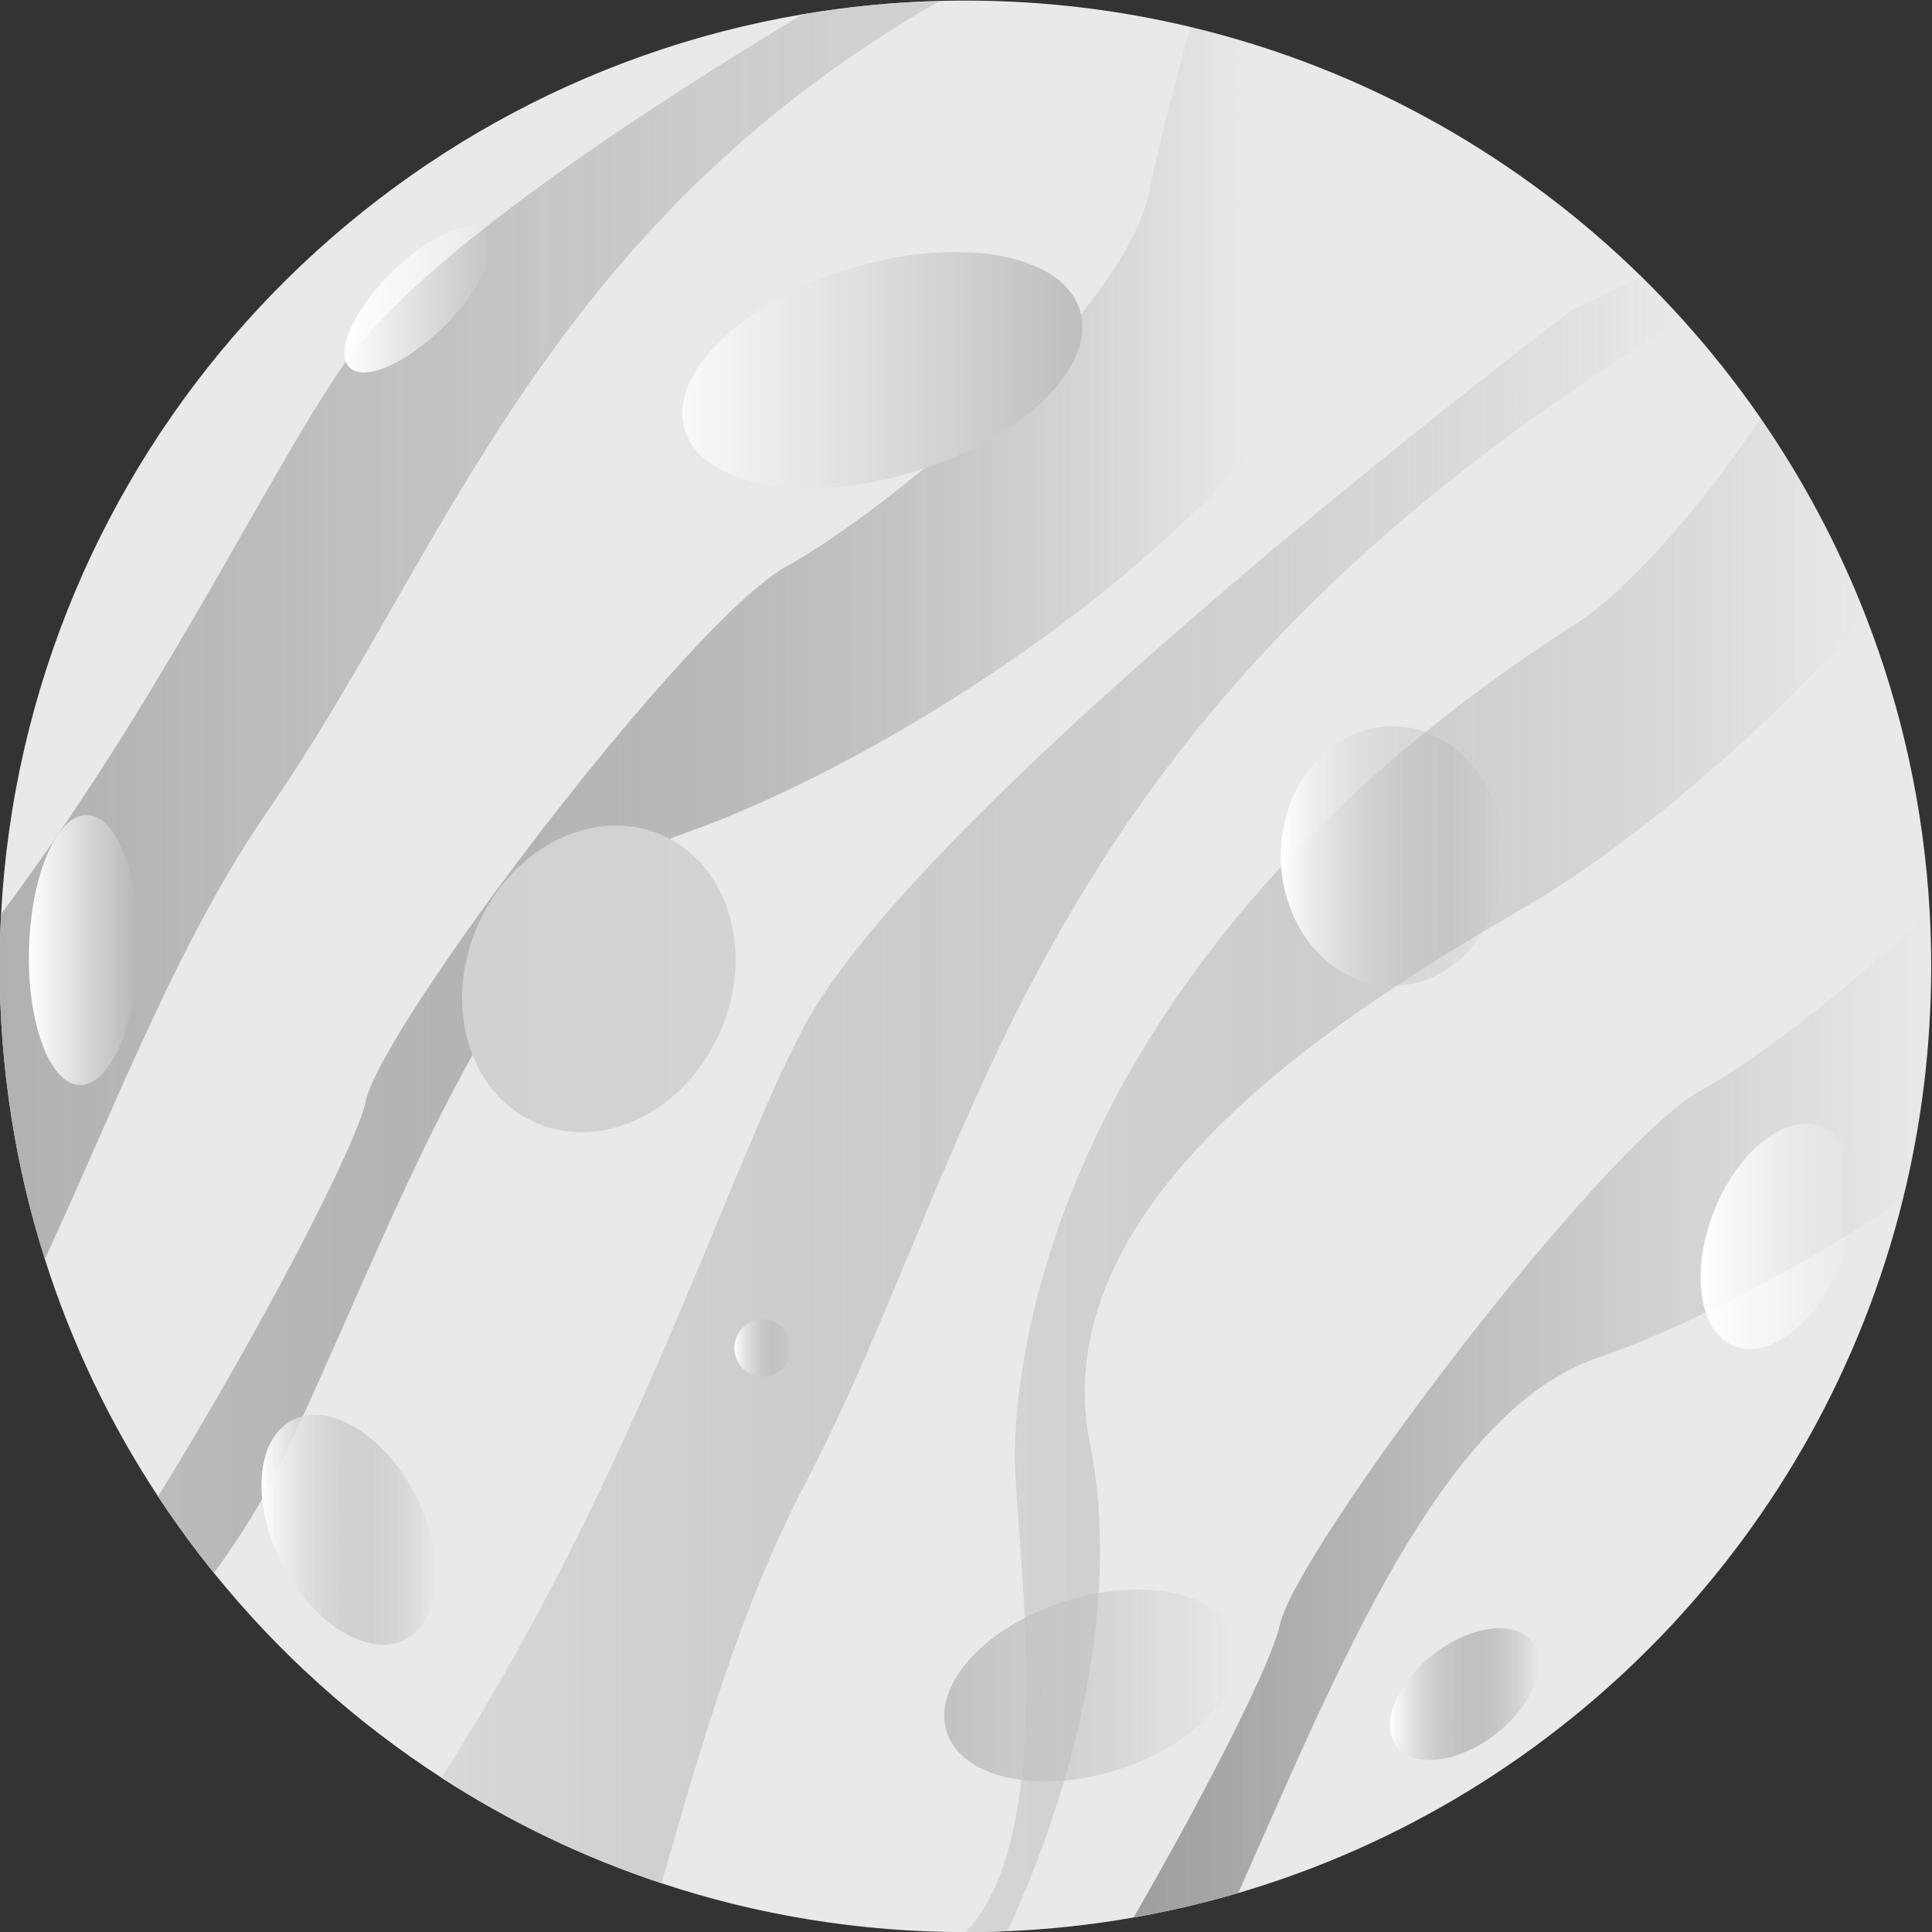 <?xml version="1.0" encoding="UTF-8" standalone="no"?>
<!-- Created with Inkscape (http://www.inkscape.org/) -->

<svg
   version="1.1"
   id="svg9"
   width="992"
   height="992"
   viewBox="0 0 992 992"
   xmlns:xlink="http://www.w3.org/1999/xlink"
   xmlns="http://www.w3.org/2000/svg"
   xmlns:svg="http://www.w3.org/2000/svg">
  <rect x="0" y="0" width="992" height="992" fill="#333333" stroke="none"/>
  <defs
     id="defs13">
    <linearGradient
       id="linearGradient3885">
      <stop
         style="stop-color:#ffffff;stop-opacity:1;"
         offset="0"
         id="stop3881" />
      <stop
         style="stop-color:#ffffff;stop-opacity:0;"
         offset="1"
         id="stop3883" />
    </linearGradient>
    <linearGradient
       id="linearGradient3877">
      <stop
         style="stop-color:#ffffff;stop-opacity:1;"
         offset="0"
         id="stop3873" />
      <stop
         style="stop-color:#343434;stop-opacity:0;"
         offset="1"
         id="stop3875" />
    </linearGradient>
    <linearGradient
       id="linearGradient3869">
      <stop
         style="stop-color:#9e9e9e;stop-opacity:1;"
         offset="0"
         id="stop3865" />
      <stop
         style="stop-color:#a4a4a4;stop-opacity:0;"
         offset="1"
         id="stop3867" />
    </linearGradient>
    <linearGradient
       id="linearGradient3861">
      <stop
         style="stop-color:#c2c2c2;stop-opacity:1;"
         offset="0"
         id="stop3857" />
      <stop
         style="stop-color:#bdbdbd;stop-opacity:0;"
         offset="1"
         id="stop3859" />
    </linearGradient>
    <linearGradient
       id="linearGradient3845">
      <stop
         style="stop-color:#ffffff;stop-opacity:1;"
         offset="0"
         id="stop3841" />
      <stop
         style="stop-color:#949494;stop-opacity:0;"
         offset="1"
         id="stop3843" />
    </linearGradient>
    <linearGradient
       id="linearGradient3813">
      <stop
         style="stop-color:#d6d6d6;stop-opacity:1;"
         offset="0"
         id="stop3809" />
      <stop
         style="stop-color:#929292;stop-opacity:0;"
         offset="1"
         id="stop3811" />
    </linearGradient>
    <linearGradient
       id="linearGradient3805">
      <stop
         style="stop-color:#ffffff;stop-opacity:1;"
         offset="0"
         id="stop3801" />
      <stop
         style="stop-color:#868686;stop-opacity:0;"
         offset="1"
         id="stop3803" />
    </linearGradient>
    <linearGradient
       id="linearGradient3797">
      <stop
         style="stop-color:#d9d9d9;stop-opacity:1;"
         offset="0"
         id="stop3793" />
      <stop
         style="stop-color:#878787;stop-opacity:0;"
         offset="1"
         id="stop3795" />
    </linearGradient>
    <linearGradient
       id="linearGradient3789">
      <stop
         style="stop-color:#ffffff;stop-opacity:1;"
         offset="0"
         id="stop3785" />
      <stop
         style="stop-color:#747474;stop-opacity:0;"
         offset="1"
         id="stop3787" />
    </linearGradient>
    <linearGradient
       id="linearGradient3781">
      <stop
         style="stop-color:#ffffff;stop-opacity:1;"
         offset="0"
         id="stop3777" />
      <stop
         style="stop-color:#ffffff;stop-opacity:0;"
         offset="1"
         id="stop3779" />
    </linearGradient>
    <linearGradient
       id="linearGradient3773">
      <stop
         style="stop-color:#ffffff;stop-opacity:1;"
         offset="0"
         id="stop3769" />
      <stop
         style="stop-color:#ffffff;stop-opacity:0;"
         offset="1"
         id="stop3771" />
    </linearGradient>
    <linearGradient
       id="linearGradient3765">
      <stop
         style="stop-color:#b1b1b1;stop-opacity:1;"
         offset="0"
         id="stop3761" />
      <stop
         style="stop-color:#c9c9c9;stop-opacity:0.765;"
         offset="0.918"
         id="stop3763" />
    </linearGradient>
    <linearGradient
       id="linearGradient3749">
      <stop
         style="stop-color:#d1d1d1;stop-opacity:1;"
         offset="0"
         id="stop3745" />
      <stop
         style="stop-color:#d3d3d3;stop-opacity:1;"
         offset="1"
         id="stop3747" />
    </linearGradient>
    <linearGradient
       id="linearGradient3741">
      <stop
         style="stop-color:#bcbcbc;stop-opacity:1;"
         offset="0"
         id="stop3737" />
      <stop
         style="stop-color:#565656;stop-opacity:0;"
         offset="0.854"
         id="stop3739" />
    </linearGradient>
    <linearGradient
       id="linearGradient3725">
      <stop
         style="stop-color:#f9f9f9;stop-opacity:1;"
         offset="0"
         id="stop3721" />
      <stop
         style="stop-color:#bebebe;stop-opacity:1;"
         offset="1"
         id="stop3723" />
    </linearGradient>
    <linearGradient
       xlink:href="#linearGradient3725"
       id="linearGradient3727"
       x1="761.955"
       y1="762.676"
       x2="916.045"
       y2="762.676"
       gradientUnits="userSpaceOnUse" />
    <linearGradient
       xlink:href="#linearGradient3741"
       id="linearGradient3743"
       x1="560"
       y1="597.085"
       x2="1053.191"
       y2="597.085"
       gradientUnits="userSpaceOnUse" />
    <linearGradient
       xlink:href="#linearGradient3749"
       id="linearGradient3751"
       x1="677.112"
       y1="528.177"
       x2="782.476"
       y2="528.177"
       gradientUnits="userSpaceOnUse" />
    <linearGradient
       xlink:href="#linearGradient3765"
       id="linearGradient3767"
       x1="499"
       y1="662.55"
       x2="861.06"
       y2="662.55"
       gradientUnits="userSpaceOnUse" />
    <linearGradient
       xlink:href="#linearGradient3773"
       id="linearGradient3775"
       x1="510.251"
       y1="539.294"
       x2="552.336"
       y2="539.294"
       gradientUnits="userSpaceOnUse" />
    <linearGradient
       xlink:href="#linearGradient3781"
       id="linearGradient3783"
       x1="631.805"
       y1="789.818"
       x2="688.136"
       y2="789.818"
       gradientUnits="userSpaceOnUse" />
    <linearGradient
       xlink:href="#linearGradient3789"
       id="linearGradient3791"
       x1="599.851"
       y1="316.005"
       x2="667.204"
       y2="316.005"
       gradientUnits="userSpaceOnUse" />
    <linearGradient
       xlink:href="#linearGradient3797"
       id="linearGradient3799"
       x1="669.13"
       y1="489.175"
       x2="1147.309"
       y2="489.175"
       gradientUnits="userSpaceOnUse" />
    <linearGradient
       xlink:href="#linearGradient3805"
       id="linearGradient3807"
       x1="782"
       y1="386"
       x2="804"
       y2="386"
       gradientUnits="userSpaceOnUse" />
    <linearGradient
       xlink:href="#linearGradient3813"
       id="linearGradient3815"
       x1="871"
       y1="452.59"
       x2="1217.87"
       y2="452.59"
       gradientUnits="userSpaceOnUse" />
    <linearGradient
       xlink:href="#linearGradient3845"
       id="linearGradient3847"
       x1="992.5"
       y1="575.5"
       x2="1078.5"
       y2="575.5"
       gradientUnits="userSpaceOnUse" />
    <linearGradient
       xlink:href="#linearGradient3861"
       id="linearGradient3863"
       x1="862.821"
       y1="256"
       x2="976.179"
       y2="256"
       gradientUnits="userSpaceOnUse" />
    <linearGradient
       xlink:href="#linearGradient3869"
       id="linearGradient3871"
       x1="935.78"
       y1="360.64"
       x2="1243"
       y2="360.64"
       gradientUnits="userSpaceOnUse" />
    <linearGradient
       xlink:href="#linearGradient3877"
       id="linearGradient3879"
       x1="1034.537"
       y1="252.652"
       x2="1091.964"
       y2="252.652"
       gradientUnits="userSpaceOnUse" />
    <linearGradient
       xlink:href="#linearGradient3885"
       id="linearGradient3887"
       x1="1154.168"
       y1="429.001"
       x2="1213.832"
       y2="429.001"
       gradientUnits="userSpaceOnUse" />
    <linearGradient
       xlink:href="#linearGradient3765"
       id="linearGradient5330"
       gradientUnits="userSpaceOnUse"
       x1="499"
       y1="662.55"
       x2="861.06"
       y2="662.55" />
    <linearGradient
       xlink:href="#linearGradient3765"
       id="linearGradient5332"
       gradientUnits="userSpaceOnUse"
       x1="499"
       y1="662.55"
       x2="861.06"
       y2="662.55" />
    <linearGradient
       xlink:href="#linearGradient3765"
       id="linearGradient5334"
       gradientUnits="userSpaceOnUse"
       x1="499"
       y1="662.55"
       x2="861.06"
       y2="662.55" />
    <linearGradient
       xlink:href="#linearGradient3765"
       id="linearGradient5336"
       gradientUnits="userSpaceOnUse"
       x1="499"
       y1="662.55"
       x2="861.06"
       y2="662.55" />
    <linearGradient
       xlink:href="#linearGradient3797"
       id="linearGradient5338"
       gradientUnits="userSpaceOnUse"
       x1="669.13"
       y1="489.175"
       x2="1147.309"
       y2="489.175" />
    <linearGradient
       xlink:href="#linearGradient3797"
       id="linearGradient5340"
       gradientUnits="userSpaceOnUse"
       x1="669.13"
       y1="489.175"
       x2="1147.309"
       y2="489.175" />
    <linearGradient
       xlink:href="#linearGradient3797"
       id="linearGradient5342"
       gradientUnits="userSpaceOnUse"
       x1="669.13"
       y1="489.175"
       x2="1147.309"
       y2="489.175" />
    <linearGradient
       xlink:href="#linearGradient3797"
       id="linearGradient5344"
       gradientUnits="userSpaceOnUse"
       x1="669.13"
       y1="489.175"
       x2="1147.309"
       y2="489.175" />
    <linearGradient
       xlink:href="#linearGradient3741"
       id="linearGradient5346"
       gradientUnits="userSpaceOnUse"
       x1="560"
       y1="597.085"
       x2="1053.191"
       y2="597.085" />
    <linearGradient
       xlink:href="#linearGradient3741"
       id="linearGradient5348"
       gradientUnits="userSpaceOnUse"
       x1="560"
       y1="597.085"
       x2="1053.191"
       y2="597.085" />
    <linearGradient
       xlink:href="#linearGradient3741"
       id="linearGradient5350"
       gradientUnits="userSpaceOnUse"
       x1="560"
       y1="597.085"
       x2="1053.191"
       y2="597.085" />
    <linearGradient
       xlink:href="#linearGradient3741"
       id="linearGradient5352"
       gradientUnits="userSpaceOnUse"
       x1="560"
       y1="597.085"
       x2="1053.191"
       y2="597.085" />
    <linearGradient
       xlink:href="#linearGradient3869"
       id="linearGradient5354"
       gradientUnits="userSpaceOnUse"
       x1="935.78"
       y1="360.64"
       x2="1243"
       y2="360.64" />
    <linearGradient
       xlink:href="#linearGradient3869"
       id="linearGradient5356"
       gradientUnits="userSpaceOnUse"
       x1="935.78"
       y1="360.64"
       x2="1243"
       y2="360.64" />
    <linearGradient
       xlink:href="#linearGradient3869"
       id="linearGradient5358"
       gradientUnits="userSpaceOnUse"
       x1="935.78"
       y1="360.64"
       x2="1243"
       y2="360.64" />
    <linearGradient
       xlink:href="#linearGradient3869"
       id="linearGradient5360"
       gradientUnits="userSpaceOnUse"
       x1="935.78"
       y1="360.64"
       x2="1243"
       y2="360.64" />
    <linearGradient
       xlink:href="#linearGradient3813"
       id="linearGradient5362"
       gradientUnits="userSpaceOnUse"
       x1="871"
       y1="452.59"
       x2="1217.87"
       y2="452.59" />
    <linearGradient
       xlink:href="#linearGradient3813"
       id="linearGradient5364"
       gradientUnits="userSpaceOnUse"
       x1="871"
       y1="452.59"
       x2="1217.87"
       y2="452.59" />
    <linearGradient
       xlink:href="#linearGradient3813"
       id="linearGradient5366"
       gradientUnits="userSpaceOnUse"
       x1="871"
       y1="452.59"
       x2="1217.87"
       y2="452.59" />
    <linearGradient
       xlink:href="#linearGradient3813"
       id="linearGradient5368"
       gradientUnits="userSpaceOnUse"
       x1="871"
       y1="452.59"
       x2="1217.87"
       y2="452.59" />
    <linearGradient
       xlink:href="#linearGradient3725"
       id="linearGradient5370"
       gradientUnits="userSpaceOnUse"
       x1="761.955"
       y1="762.676"
       x2="916.045"
       y2="762.676" />
    <linearGradient
       xlink:href="#linearGradient3725"
       id="linearGradient5372"
       gradientUnits="userSpaceOnUse"
       x1="761.955"
       y1="762.676"
       x2="916.045"
       y2="762.676" />
    <linearGradient
       xlink:href="#linearGradient3725"
       id="linearGradient5374"
       gradientUnits="userSpaceOnUse"
       x1="761.955"
       y1="762.676"
       x2="916.045"
       y2="762.676" />
    <linearGradient
       xlink:href="#linearGradient3725"
       id="linearGradient5376"
       gradientUnits="userSpaceOnUse"
       x1="761.955"
       y1="762.676"
       x2="916.045"
       y2="762.676" />
    <linearGradient
       xlink:href="#linearGradient3773"
       id="linearGradient5378"
       gradientUnits="userSpaceOnUse"
       x1="510.251"
       y1="539.294"
       x2="552.336"
       y2="539.294" />
    <linearGradient
       xlink:href="#linearGradient3773"
       id="linearGradient5380"
       gradientUnits="userSpaceOnUse"
       x1="510.251"
       y1="539.294"
       x2="552.336"
       y2="539.294" />
    <linearGradient
       xlink:href="#linearGradient3773"
       id="linearGradient5382"
       gradientUnits="userSpaceOnUse"
       x1="510.251"
       y1="539.294"
       x2="552.336"
       y2="539.294" />
    <linearGradient
       xlink:href="#linearGradient3773"
       id="linearGradient5384"
       gradientUnits="userSpaceOnUse"
       x1="510.251"
       y1="539.294"
       x2="552.336"
       y2="539.294" />
    <linearGradient
       xlink:href="#linearGradient3789"
       id="linearGradient5386"
       gradientUnits="userSpaceOnUse"
       x1="599.851"
       y1="316.005"
       x2="667.204"
       y2="316.005" />
    <linearGradient
       xlink:href="#linearGradient3789"
       id="linearGradient5388"
       gradientUnits="userSpaceOnUse"
       x1="599.851"
       y1="316.005"
       x2="667.204"
       y2="316.005" />
    <linearGradient
       xlink:href="#linearGradient3789"
       id="linearGradient5390"
       gradientUnits="userSpaceOnUse"
       x1="599.851"
       y1="316.005"
       x2="667.204"
       y2="316.005" />
    <linearGradient
       xlink:href="#linearGradient3789"
       id="linearGradient5392"
       gradientUnits="userSpaceOnUse"
       x1="599.851"
       y1="316.005"
       x2="667.204"
       y2="316.005" />
    <linearGradient
       xlink:href="#linearGradient3845"
       id="linearGradient5394"
       gradientUnits="userSpaceOnUse"
       x1="992.5"
       y1="575.5"
       x2="1078.5"
       y2="575.5" />
    <linearGradient
       xlink:href="#linearGradient3845"
       id="linearGradient5396"
       gradientUnits="userSpaceOnUse"
       x1="992.5"
       y1="575.5"
       x2="1078.5"
       y2="575.5" />
    <linearGradient
       xlink:href="#linearGradient3845"
       id="linearGradient5398"
       gradientUnits="userSpaceOnUse"
       x1="992.5"
       y1="575.5"
       x2="1078.5"
       y2="575.5" />
    <linearGradient
       xlink:href="#linearGradient3845"
       id="linearGradient5400"
       gradientUnits="userSpaceOnUse"
       x1="992.5"
       y1="575.5"
       x2="1078.5"
       y2="575.5" />
    <linearGradient
       xlink:href="#linearGradient3861"
       id="linearGradient5402"
       gradientUnits="userSpaceOnUse"
       x1="862.821"
       y1="256"
       x2="976.179"
       y2="256" />
    <linearGradient
       xlink:href="#linearGradient3861"
       id="linearGradient5404"
       gradientUnits="userSpaceOnUse"
       x1="862.821"
       y1="256"
       x2="976.179"
       y2="256" />
    <linearGradient
       xlink:href="#linearGradient3861"
       id="linearGradient5406"
       gradientUnits="userSpaceOnUse"
       x1="862.821"
       y1="256"
       x2="976.179"
       y2="256" />
    <linearGradient
       xlink:href="#linearGradient3861"
       id="linearGradient5408"
       gradientUnits="userSpaceOnUse"
       x1="862.821"
       y1="256"
       x2="976.179"
       y2="256" />
    <linearGradient
       xlink:href="#linearGradient3805"
       id="linearGradient5410"
       gradientUnits="userSpaceOnUse"
       x1="782"
       y1="386"
       x2="804"
       y2="386" />
    <linearGradient
       xlink:href="#linearGradient3805"
       id="linearGradient5412"
       gradientUnits="userSpaceOnUse"
       x1="782"
       y1="386"
       x2="804"
       y2="386" />
    <linearGradient
       xlink:href="#linearGradient3805"
       id="linearGradient5414"
       gradientUnits="userSpaceOnUse"
       x1="782"
       y1="386"
       x2="804"
       y2="386" />
    <linearGradient
       xlink:href="#linearGradient3805"
       id="linearGradient5416"
       gradientUnits="userSpaceOnUse"
       x1="782"
       y1="386"
       x2="804"
       y2="386" />
    <linearGradient
       xlink:href="#linearGradient3781"
       id="linearGradient5418"
       gradientUnits="userSpaceOnUse"
       x1="631.805"
       y1="789.818"
       x2="688.136"
       y2="789.818" />
    <linearGradient
       xlink:href="#linearGradient3781"
       id="linearGradient5420"
       gradientUnits="userSpaceOnUse"
       x1="631.805"
       y1="789.818"
       x2="688.136"
       y2="789.818" />
    <linearGradient
       xlink:href="#linearGradient3781"
       id="linearGradient5422"
       gradientUnits="userSpaceOnUse"
       x1="631.805"
       y1="789.818"
       x2="688.136"
       y2="789.818" />
    <linearGradient
       xlink:href="#linearGradient3781"
       id="linearGradient5424"
       gradientUnits="userSpaceOnUse"
       x1="631.805"
       y1="789.818"
       x2="688.136"
       y2="789.818" />
    <linearGradient
       xlink:href="#linearGradient3749"
       id="linearGradient5426"
       gradientUnits="userSpaceOnUse"
       x1="677.112"
       y1="528.177"
       x2="782.476"
       y2="528.177" />
    <linearGradient
       xlink:href="#linearGradient3749"
       id="linearGradient5428"
       gradientUnits="userSpaceOnUse"
       x1="677.112"
       y1="528.177"
       x2="782.476"
       y2="528.177" />
    <linearGradient
       xlink:href="#linearGradient3749"
       id="linearGradient5430"
       gradientUnits="userSpaceOnUse"
       x1="677.112"
       y1="528.177"
       x2="782.476"
       y2="528.177" />
    <linearGradient
       xlink:href="#linearGradient3749"
       id="linearGradient5432"
       gradientUnits="userSpaceOnUse"
       x1="677.112"
       y1="528.177"
       x2="782.476"
       y2="528.177" />
    <linearGradient
       xlink:href="#linearGradient3885"
       id="linearGradient5434"
       gradientUnits="userSpaceOnUse"
       x1="1154.168"
       y1="429.001"
       x2="1213.832"
       y2="429.001" />
    <linearGradient
       xlink:href="#linearGradient3885"
       id="linearGradient5436"
       gradientUnits="userSpaceOnUse"
       x1="1154.168"
       y1="429.001"
       x2="1213.832"
       y2="429.001" />
    <linearGradient
       xlink:href="#linearGradient3885"
       id="linearGradient5438"
       gradientUnits="userSpaceOnUse"
       x1="1154.168"
       y1="429.001"
       x2="1213.832"
       y2="429.001" />
    <linearGradient
       xlink:href="#linearGradient3885"
       id="linearGradient5440"
       gradientUnits="userSpaceOnUse"
       x1="1154.168"
       y1="429.001"
       x2="1213.832"
       y2="429.001" />
    <linearGradient
       xlink:href="#linearGradient3877"
       id="linearGradient5442"
       gradientUnits="userSpaceOnUse"
       x1="1034.537"
       y1="252.652"
       x2="1091.964"
       y2="252.652" />
    <linearGradient
       xlink:href="#linearGradient3877"
       id="linearGradient5444"
       gradientUnits="userSpaceOnUse"
       x1="1034.537"
       y1="252.652"
       x2="1091.964"
       y2="252.652" />
    <linearGradient
       xlink:href="#linearGradient3877"
       id="linearGradient5446"
       gradientUnits="userSpaceOnUse"
       x1="1034.537"
       y1="252.652"
       x2="1091.964"
       y2="252.652" />
    <linearGradient
       xlink:href="#linearGradient3877"
       id="linearGradient5448"
       gradientUnits="userSpaceOnUse"
       x1="1034.537"
       y1="252.652"
       x2="1091.964"
       y2="252.652" />
  </defs>
  <g
     id="g17"
     transform="matrix(1.333,0,0,-1.333,-665.333,1206.667)">
    <g
       id="g255"
       style="fill:#e9e9e9;fill-opacity:1;stroke:none;stroke-opacity:1"
       transform="translate(0,-45)">
      <g
         id="g257"
         style="fill:#e9e9e9;fill-opacity:1;stroke:none;stroke-opacity:1"
         transform="translate(0,45)">
        <g
           id="g263"
           style="fill:#e9e9e9;fill-opacity:1;stroke:none;stroke-opacity:1">
          <g
             id="g265"
             style="opacity:1;fill:#e9e9e9;fill-opacity:1;stroke:none;stroke-opacity:1">
            <path
               d="m 861.06,904.87 c -17.91,-0.47 -35.51,-2.21 -52.71,-5.13 v 0 C 639.17,871.05 508.86,728.141 499.54,553.12 v 0 C 499.181,546.46 499,539.75 499,533 v 0 c 0,-39.31 6.1,-77.2 17.41,-112.769 v 0 C 526.78,387.571 541.54,356.87 560,328.82 v 0 c 6.7,-10.18 13.88,-20.02 21.53,-29.47 v 0 c 24.79,-30.69 54.369,-57.35 87.6,-78.85 v 0 c 26.169,-16.951 54.61,-30.7 84.76,-40.68 v 0 C 790.71,167.611 830.08,161 871,161 v 0 c 5.41,0 10.8,0.12 16.15,0.349 v 0 c 16.51,0.7 32.74,2.481 48.63,5.281 v 0 c 13.71,2.4 27.15,5.561 40.3,9.42 v 0 c 125.96,37.02 224.17,138.901 255.97,267.009 v 0 C 1239.2,471.86 1243,501.99 1243,533 v 0 c 0,7.27 -0.21,14.49 -0.62,21.65 v 0 c -2.281,39.66 -10.77,77.649 -24.51,113.019 v 0 c -10.57,27.201 -24.24,52.851 -40.59,76.511 v 0 c -9.17,13.28 -19.191,25.93 -29.971,37.88 v 0 c -5.089,5.66 -10.349,11.15 -15.779,16.47 v 0 c -23.329,22.89 -49.65,42.72 -78.339,58.87 v 0 c -29.541,16.631 -61.581,29.34 -95.421,37.42 v 0 C 929.93,901.48 900.88,905 871,905 v 0 c -3.32,0 -6.64,-0.04 -9.94,-0.13"
               style="fill:#e9e9e9;fill-opacity:1;stroke:none;stroke-opacity:1"
               id="path279" />
          </g>
        </g>
      </g>
    </g>
    <g
       id="g281"
       style="fill:url(#linearGradient3767);fill-opacity:1">
      <g
         id="g283"
         style="fill:url(#linearGradient5336);fill-opacity:1">
        <g
           id="g289"
           style="fill:url(#linearGradient5334);fill-opacity:1">
          <g
             id="g291"
             style="fill:url(#linearGradient5332);fill-opacity:1">
            <path
               d="M 808.35,899.74 C 740.14,858.68 658.81,804.35 631,764 v 0 C 601.78,721.61 561.41,635.899 499.54,553.12 v 0 C 499.181,546.46 499,539.75 499,533 v 0 c 0,-39.31 6.1,-77.2 17.41,-112.769 v 0 C 544.88,481.92 567.84,543.16 603,594 v 0 c 67.37,97.4 105.089,223.12 258.06,310.87 v 0 c -17.91,-0.47 -35.51,-2.21 -52.71,-5.13"
               style="fill:url(#linearGradient5330);fill-opacity:1;stroke:none"
               id="path305" />
          </g>
        </g>
      </g>
    </g>
    <g
       id="g307"
       style="fill:url(#linearGradient3799);fill-opacity:1">
      <g
         id="g309"
         style="fill:url(#linearGradient5344);fill-opacity:1">
        <g
           id="g315"
           style="fill:url(#linearGradient5342);fill-opacity:1">
          <g
             id="g317"
             style="fill:url(#linearGradient5340);fill-opacity:1">
            <path
               d="m 1104.85,785.93 c 0,0 -250.92,-189.361 -296.76,-277.47 v 0 C 778.25,451.08 742.54,334.48 669.13,220.5 v 0 c 26.169,-16.951 54.61,-30.7 84.76,-40.68 v 0 c 15.62,53.79 30.22,105.69 55.22,153.56 v 0 c 70.54,135.06 85.44,295.39 338.199,448.68 v 0 c -5.089,5.66 -10.349,11.15 -15.779,16.47 v 0 c -16.191,-7.62 -26.68,-12.6 -26.68,-12.6"
               style="fill:url(#linearGradient5338);fill-opacity:1;stroke:none"
               id="path331" />
          </g>
        </g>
      </g>
    </g>
    <g
       id="g333"
       style="fill:url(#linearGradient3743);fill-opacity:1">
      <g
         id="g335"
         style="fill:url(#linearGradient5352);fill-opacity:1">
        <g
           id="g341"
           style="fill:url(#linearGradient5350);fill-opacity:1">
          <g
             id="g343"
             style="fill:url(#linearGradient5348);fill-opacity:1">
            <path
               d="M 942,832 C 932,783 840,708 802,687 v 0 C 764,666 646,510 640,481 v 0 c -3.47,-16.769 -40.7,-88.69 -80,-152.18 v 0 c 6.7,-10.18 13.88,-20.02 21.53,-29.47 v 0 c 9.82,13.42 18.189,26.8 24.47,39.65 v 0 c 43,88 86,221 156,245 v 0 c 70,24 225,112 276,233 v 0 c 6.33,15.02 11.33,28.44 15.191,40.4 v 0 c -29.541,16.631 -61.581,29.34 -95.421,37.42 v 0 C 952.57,876.89 946.56,854.339 942,832"
               style="fill:url(#linearGradient5346);fill-opacity:1;stroke:none"
               id="path357" />
          </g>
        </g>
      </g>
    </g>
    <g
       id="g359"
       style="fill:url(#linearGradient3871);fill-opacity:1">
      <g
         id="g361"
         style="fill:url(#linearGradient5360);fill-opacity:1">
        <g
           id="g367"
           style="fill:url(#linearGradient5358);fill-opacity:1">
          <g
             id="g369"
             style="fill:url(#linearGradient5356);fill-opacity:1">
            <path
               d="M 1154,485 C 1116,464 998,308 992,279 v 0 c -2.75,-13.309 -26.781,-61.36 -56.22,-112.37 v 0 c 13.71,2.4 27.15,5.561 40.3,9.42 v 0 c 37.451,83.94 77.689,185.3 137.92,205.95 v 0 c 29.16,10 73.059,31.1 118.05,61.059 v 0 C 1239.2,471.86 1243,501.99 1243,533 v 0 c 0,7.27 -0.21,14.49 -0.62,21.65 v 0 C 1211.58,524.02 1174.74,496.46 1154,485"
               style="fill:url(#linearGradient5354);fill-opacity:1;stroke:none"
               id="path383" />
          </g>
        </g>
      </g>
    </g>
    <g
       id="g385"
       style="fill:url(#linearGradient3815);fill-opacity:1">
      <g
         id="g387"
         style="fill:url(#linearGradient5368);fill-opacity:1">
        <g
           id="g393"
           style="fill:url(#linearGradient5366);fill-opacity:1">
          <g
             id="g395"
             style="fill:url(#linearGradient5364);fill-opacity:1">
            <path
               d="M 1106.3,665.05 C 900,533 890.21,374.611 890,345 v 0 c -0.21,-29.61 18.28,-145.969 -19,-184 v 0 c 5.41,0 10.8,0.12 16.15,0.349 v 0 C 913.18,217.32 931.12,288.88 919,349 v 0 c -19.36,96.009 104.28,169.97 168.231,207.21 v 0 c 32.929,19.17 84.629,59.39 130.639,111.459 v 0 c -10.57,27.201 -24.24,52.851 -40.59,76.511 v 0 c -23.17,-34.921 -51.91,-66.93 -70.98,-79.13"
               style="fill:url(#linearGradient5362);fill-opacity:1;stroke:none"
               id="path409" />
          </g>
        </g>
      </g>
    </g>
    <g
       id="g411"
       style="fill:url(#linearGradient3727);fill-opacity:1">
      <g
         id="g413"
         style="fill:url(#linearGradient5376);fill-opacity:1">
        <g
           id="g419"
           style="fill:url(#linearGradient5374);fill-opacity:1">
          <g
             id="g421"
             style="fill:url(#linearGradient5372);fill-opacity:1">
            <path
               d="m 827.173,801.933 c -42.04,-12.665 -70.826,-40.507 -64.293,-62.189 v 0 c 6.531,-21.681 45.906,-28.99 87.946,-16.325 v 0 c 42.041,12.666 70.826,40.509 64.295,62.19 v 0 c -4.36,14.472 -23.349,22.54 -48,22.539 v 0 c -12.28,0 -25.969,-2.003 -39.948,-6.215"
               style="fill:url(#linearGradient5370);fill-opacity:1;stroke:none"
               id="path435" />
          </g>
        </g>
      </g>
    </g>
    <g
       id="g437"
       style="fill:url(#linearGradient3775);fill-opacity:1">
      <g
         id="g439"
         style="fill:url(#linearGradient5384);fill-opacity:1">
        <g
           id="g445"
           style="fill:url(#linearGradient5382);fill-opacity:1">
          <g
             id="g447"
             style="fill:url(#linearGradient5380);fill-opacity:1">
            <path
               d="m 510.302,539.878 c -0.799,-28.707 7.952,-52.241 19.546,-52.564 v 0 c 11.593,-0.322 21.639,22.689 22.437,51.397 v 0 c 0.798,28.707 -7.952,52.241 -19.546,52.563 v 0 c -0.081,0.002 -0.16,0.003 -0.241,0.003 v 0 c -11.49,-0.001 -21.403,-22.891 -22.196,-51.399"
               style="fill:url(#linearGradient5378);fill-opacity:1;stroke:none"
               id="path461" />
          </g>
        </g>
      </g>
    </g>
    <g
       id="g463"
       style="fill:url(#linearGradient3791);fill-opacity:1">
      <g
         id="g465"
         style="fill:url(#linearGradient5392);fill-opacity:1">
        <g
           id="g471"
           style="fill:url(#linearGradient5390);fill-opacity:1">
          <g
             id="g473"
             style="fill:url(#linearGradient5388);fill-opacity:1">
            <path
               d="m 611.738,358.213 c -14.181,-7.32 -15.921,-32.151 -3.887,-55.463 v 0 c 12.034,-23.311 33.285,-36.273 47.465,-28.952 v 0 c 14.181,7.321 15.922,32.153 3.887,55.462 v 0 c -9.756,18.901 -25.571,30.998 -38.765,30.997 v 0 c -3.079,0 -6.017,-0.659 -8.7,-2.044"
               style="fill:url(#linearGradient5386);fill-opacity:1;stroke:none"
               id="path487" />
          </g>
        </g>
      </g>
    </g>
    <g
       id="g489"
       style="fill:url(#linearGradient3847);fill-opacity:1">
      <g
         id="g491"
         style="fill:url(#linearGradient5400);fill-opacity:1">
        <g
           id="g497"
           style="fill:url(#linearGradient5398);fill-opacity:1">
          <g
             id="g499"
             style="fill:url(#linearGradient5396);fill-opacity:1">
            <path
               d="m 992.5,575.5 c 0,-27.614 19.252,-50 43,-50 v 0 c 23.748,0 43,22.386 43,50 v 0 c 0,27.614 -19.252,50 -43,50 v 0 c -23.748,0 -43,-22.386 -43,-50"
               style="fill:url(#linearGradient5394);fill-opacity:1;stroke:none"
               id="path513" />
          </g>
        </g>
      </g>
    </g>
    <g
       id="g515"
       style="fill:url(#linearGradient3863);fill-opacity:1">
      <g
         id="g517"
         style="fill:url(#linearGradient5408);fill-opacity:1">
        <g
           id="g523"
           style="fill:url(#linearGradient5406);fill-opacity:1">
          <g
             id="g525"
             style="fill:url(#linearGradient5404);fill-opacity:1">
            <path
               d="m 909.129,288.38 c -30.77,-9.857 -51.069,-32.343 -45.34,-50.226 v 0 c 5.728,-17.883 35.314,-24.39 66.083,-14.533 v 0 c 30.768,9.855 51.068,32.342 45.34,50.225 v 0 c -3.916,12.223 -18.982,19.132 -37.949,19.133 v 0 c -8.782,0 -18.397,-1.48 -28.134,-4.599"
               style="fill:url(#linearGradient5402);fill-opacity:1;stroke:none"
               id="path539" />
          </g>
        </g>
      </g>
    </g>
    <g
       id="g541"
       style="fill:url(#linearGradient3807);fill-opacity:1">
      <g
         id="g543"
         style="fill:url(#linearGradient5416);fill-opacity:1">
        <g
           id="g549"
           style="fill:url(#linearGradient5414);fill-opacity:1">
          <g
             id="g551"
             style="fill:url(#linearGradient5412);fill-opacity:1">
            <path
               d="m 782,386 c 0,-6.075 4.925,-11 11,-11 v 0 c 6.075,0 11,4.925 11,11 v 0 c 0,6.075 -4.925,11 -11,11 v 0 c -6.075,0 -11,-4.925 -11,-11"
               style="fill:url(#linearGradient5410);fill-opacity:1;stroke:none"
               id="path565" />
          </g>
        </g>
      </g>
    </g>
    <g
       id="g567"
       style="fill:url(#linearGradient3783);fill-opacity:1">
      <g
         id="g569"
         style="fill:url(#linearGradient5424);fill-opacity:1">
        <g
           id="g575"
           style="fill:url(#linearGradient5422);fill-opacity:1">
          <g
             id="g577"
             style="fill:url(#linearGradient5420);fill-opacity:1">
            <path
               d="m 649.746,800.1 c -14.489,-14.409 -21.658,-30.694 -16.011,-36.372 v 0 c 5.648,-5.678 21.971,1.4 36.46,15.809 v 0 c 14.49,14.41 21.658,30.693 16.011,36.372 v 0 c -1.323,1.33 -3.231,1.96 -5.565,1.96 v 0 c -7.628,-10e-4 -19.799,-6.735 -30.895,-17.769"
               style="fill:url(#linearGradient5418);fill-opacity:1;stroke:none"
               id="path591" />
          </g>
        </g>
      </g>
    </g>
    <g
       id="g593"
       style="fill:url(#linearGradient3751);fill-opacity:1">
      <g
         id="g595"
         style="fill:url(#linearGradient5432);fill-opacity:1">
        <g
           id="g601"
           style="fill:url(#linearGradient5430);fill-opacity:1">
          <g
             id="g603"
             style="fill:url(#linearGradient5428);fill-opacity:1">
            <path
               d="m 683.151,548.803 c -13.513,-30.559 -3.585,-64.567 22.175,-75.957 v 0 c 25.76,-11.392 57.598,4.145 71.111,34.705 v 0 c 13.514,30.558 3.586,64.565 -22.174,75.957 v 0 c -5.731,2.534 -11.761,3.735 -17.825,3.735 v 0 c -21.193,-0.001 -42.78,-14.68 -53.287,-38.44"
               style="fill:url(#linearGradient5426);fill-opacity:1;stroke:none"
               id="path617" />
          </g>
        </g>
      </g>
    </g>
    <g
       id="g619"
       style="fill:url(#linearGradient3887);fill-opacity:1">
      <g
         id="g621"
         style="fill:url(#linearGradient5440);fill-opacity:1">
        <g
           id="g627"
           style="fill:url(#linearGradient5438);fill-opacity:1">
          <g
             id="g629"
             style="fill:url(#linearGradient5436);fill-opacity:1">
            <path
               d="m 1159.384,438.811 c -9.305,-23.343 -5.825,-46.659 7.77,-52.077 v 0 c 13.595,-5.419 32.158,9.112 41.463,32.455 v 0 c 9.303,23.343 5.824,46.658 -7.771,52.078 v 0 c -1.923,0.766 -3.944,1.134 -6.024,1.134 v 0 c -12.635,-0.001 -27.45,-13.548 -35.438,-33.59"
               style="fill:url(#linearGradient5434);fill-opacity:1;stroke:none"
               id="path643" />
          </g>
        </g>
      </g>
    </g>
    <g
       id="g645"
       style="fill:url(#linearGradient3879);fill-opacity:1">
      <g
         id="g647"
         style="fill:url(#linearGradient5448);fill-opacity:1">
        <g
           id="g653"
           style="fill:url(#linearGradient5446);fill-opacity:1">
          <g
             id="g655"
             style="fill:url(#linearGradient5444);fill-opacity:1">
            <path
               d="m 1051.328,268.083 c -14.422,-11.144 -20.775,-27.085 -14.191,-35.608 v 0 c 6.585,-8.522 23.614,-6.397 38.035,4.747 v 0 c 14.423,11.142 20.776,27.085 14.193,35.606 v 0 c -2.722,3.522 -7.228,5.226 -12.596,5.226 v 0 c -7.621,0 -16.979,-3.433 -25.441,-9.971"
               style="fill:url(#linearGradient5442);fill-opacity:1;stroke:none"
               id="path669" />
          </g>
        </g>
      </g>
    </g>
  </g>
</svg>
